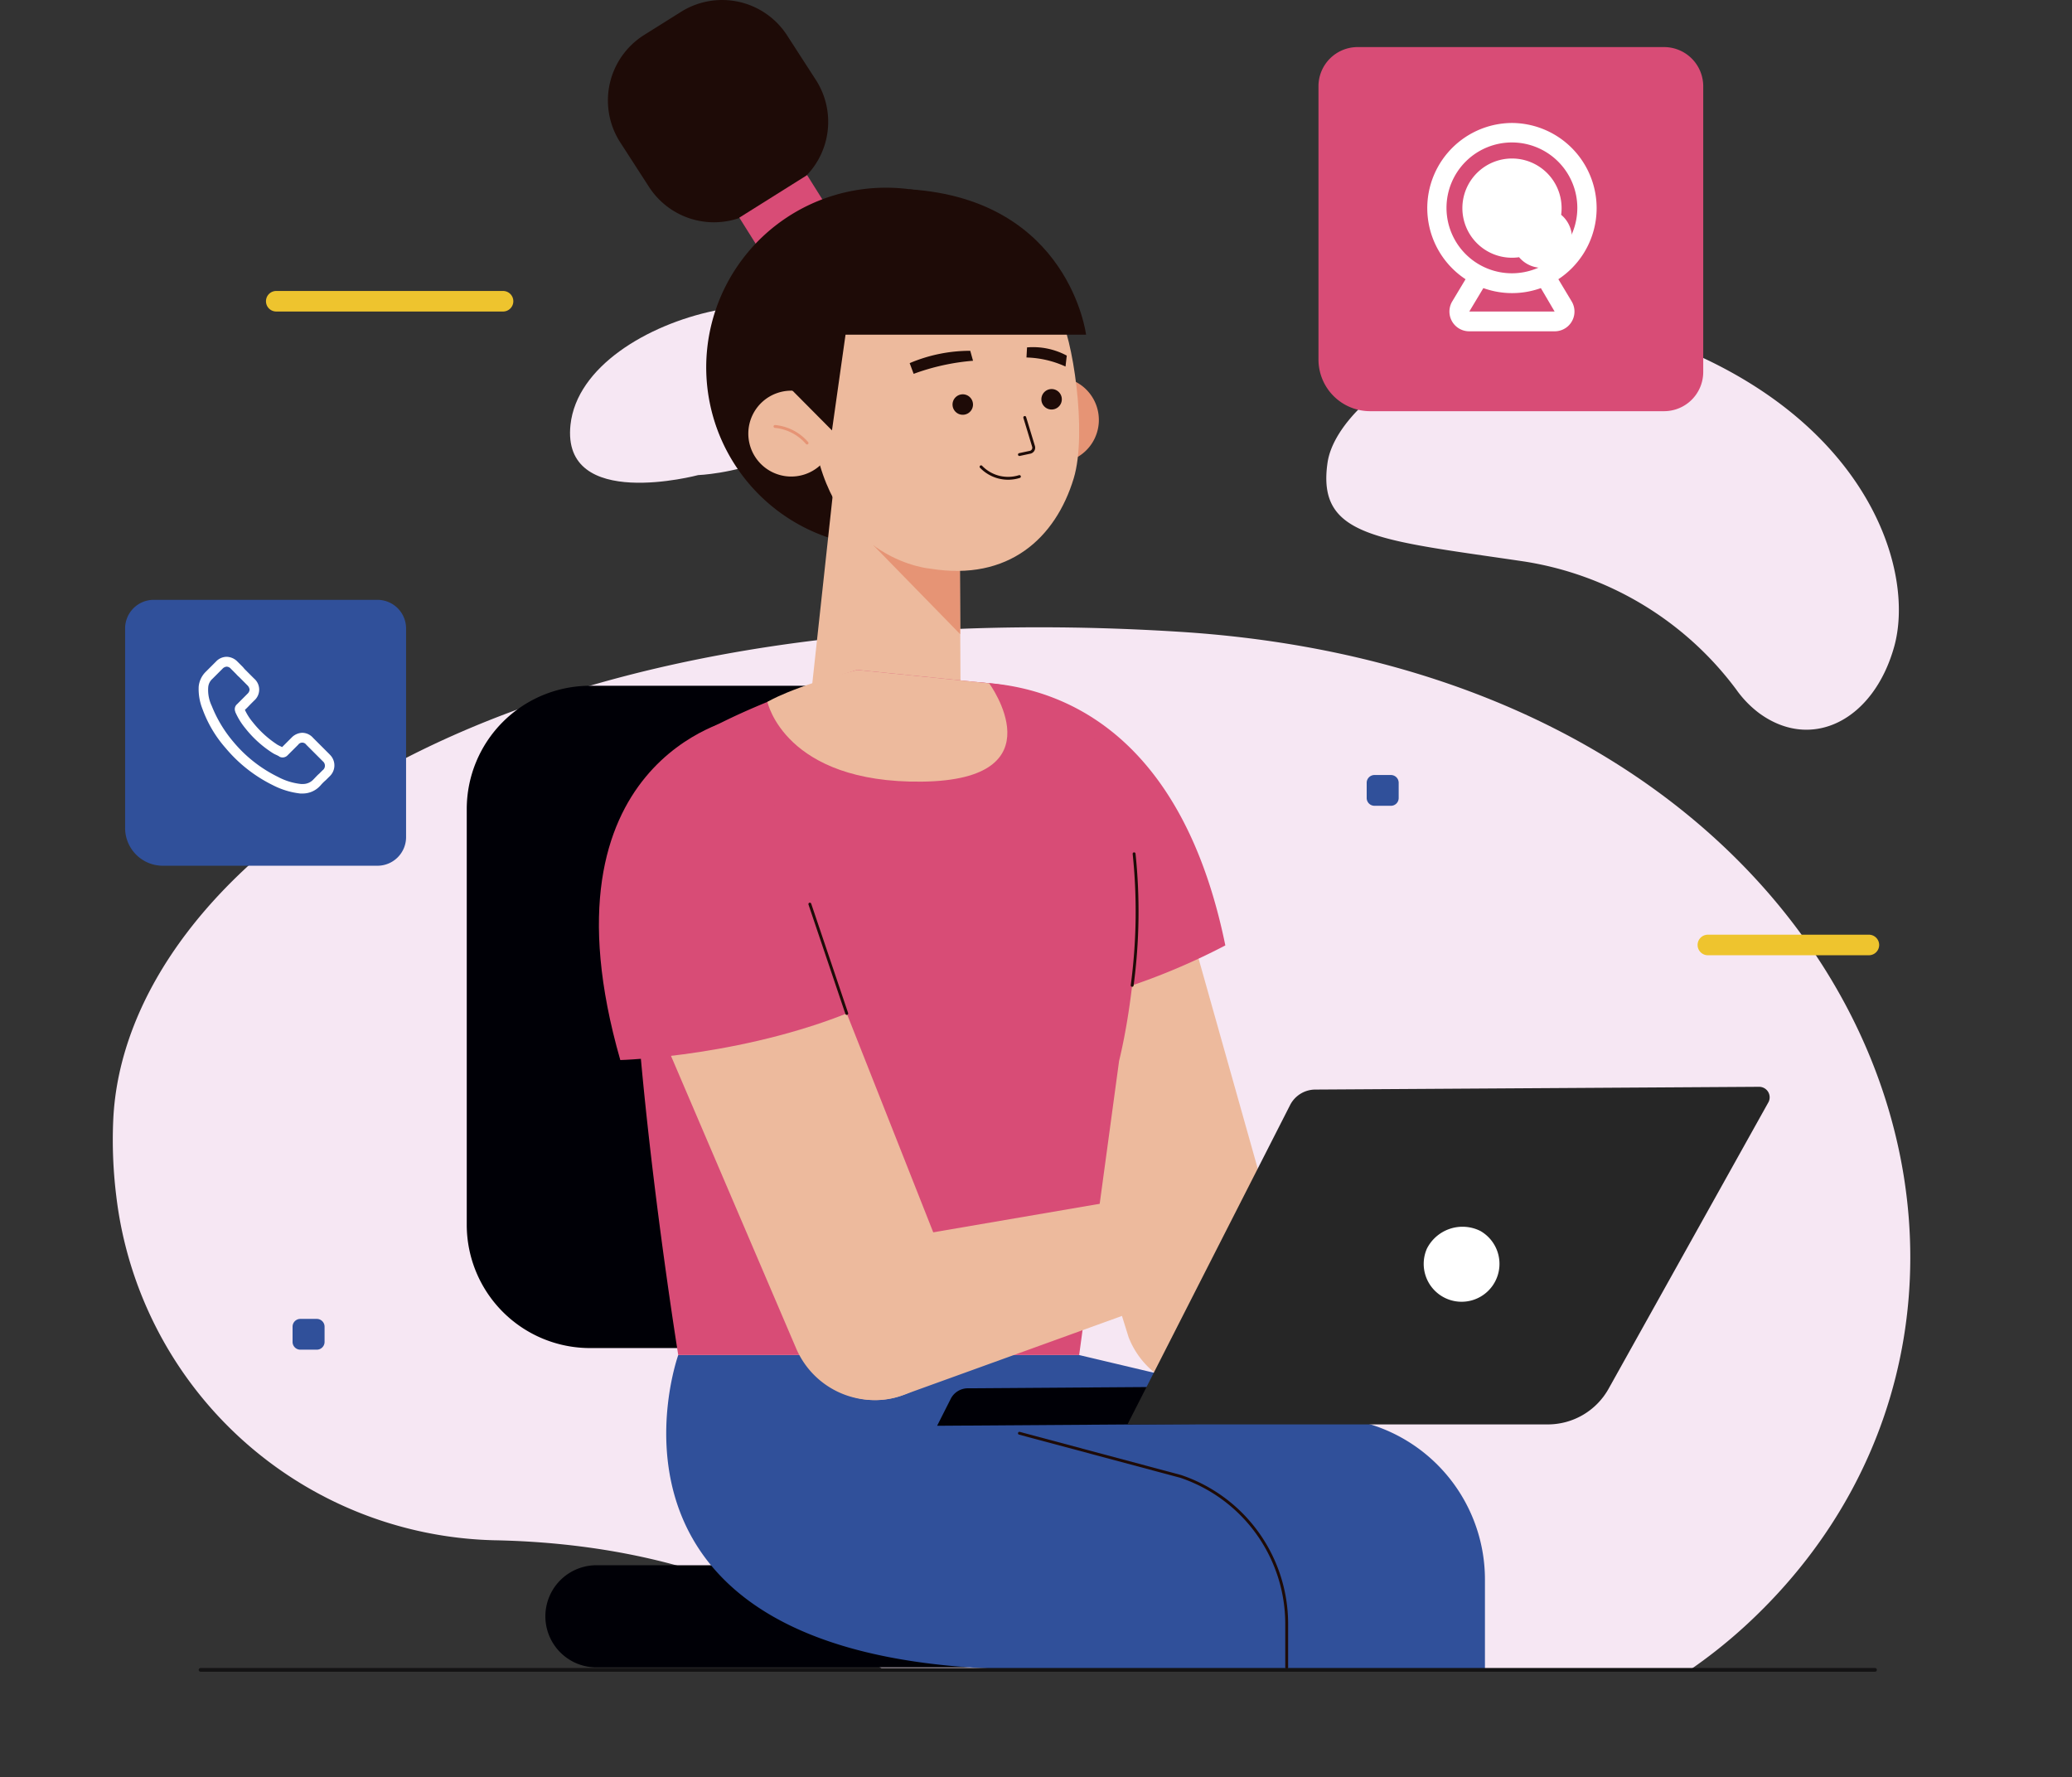 <svg id="Component_37_1" data-name="Component 37 – 1" xmlns="http://www.w3.org/2000/svg" xmlns:xlink="http://www.w3.org/1999/xlink" width="272.192" height="233.472" viewBox="0 0 272.192 233.472">
  <rect x="0" y="0" width="272.192" height="233.472" fill="#333333" stroke="none"/>
  <defs>
    <clipPath id="clip-path">
      <rect id="Rectangle_65" data-name="Rectangle 65" width="272.192" height="187.565" fill="none"/>
    </clipPath>
    <clipPath id="clip-path-2">
      <rect id="Rectangle_67" data-name="Rectangle 67" width="272.192" height="233.472" fill="none"/>
    </clipPath>
  </defs>
  <g id="Group_4350" data-name="Group 4350" transform="translate(0 31.792)">
    <g id="Group_4349" data-name="Group 4349" clip-path="url(#clip-path)">
      <path id="Path_202" data-name="Path 202" d="M108.282,191.861a83.072,83.072,0,0,0,49.288,16.42c15.375.065,45.235.458,67.435-20.123,45.946-42.592,16.554-124.625-74.628-130.346S11.77,89.309,10.346,121.995a59.707,59.707,0,0,0,.4,9.937A51.254,51.254,0,0,0,60.4,177.155c14.373.269,32.577,3.371,47.88,14.705" transform="translate(4.528 -6.613)" fill="#f6e7f3"/>
      <path id="Path_203" data-name="Path 203" d="M177.94,80.6a14.012,14.012,0,0,1-3.095-3.174,42.994,42.994,0,0,0-27.854-16.813c-19.274-2.858-27.259-3.182-25.835-12.982s25.22-24.621,48.4-14.19,28.714,28.829,26.034,38.379c-2.709,9.652-10.777,13.728-17.646,8.78" transform="translate(53.238 -18.646)" fill="#f6e7f3"/>
      <path id="Path_204" data-name="Path 204" d="M68.829,50.151S87,49.457,87.958,35.473s-34.245-7.157-35.895,8.061c-1.238,11.424,16.766,6.617,16.766,6.617" transform="translate(22.881 -19.532)" fill="#f6e7f3"/>
    </g>
  </g>
  <g id="Group_4352" data-name="Group 4352">
    <g id="Group_4351" data-name="Group 4351" clip-path="url(#clip-path-2)">
      <path id="Path_205" data-name="Path 205" d="M55.407,29.242H25.614a1.348,1.348,0,1,1,0-2.7H55.407a1.348,1.348,0,1,1,0,2.7" transform="translate(10.677 11.68)" fill="#eec42e"/>
      <path id="Path_206" data-name="Path 206" d="M177.368,87.965H156.216a1.348,1.348,0,1,1,0-2.7h21.152a1.348,1.348,0,1,1,0,2.7" transform="translate(68.142 37.519)" fill="#eec42e"/>
      <path id="Path_207" data-name="Path 207" d="M127.86,74.741H125.7a1.02,1.02,0,0,1-1.021-1.021v-2A1.02,1.02,0,0,1,125.7,70.7h2.161a1.019,1.019,0,0,1,1.02,1.021v2a1.019,1.019,0,0,1-1.02,1.021" transform="translate(54.859 31.109)" fill="#30509a"/>
      <path id="Path_208" data-name="Path 208" d="M29.872,124.358H27.711a1.02,1.02,0,0,1-1.021-1.021v-2a1.022,1.022,0,0,1,1.021-1.022h2.161a1.023,1.023,0,0,1,1.021,1.022v2a1.021,1.021,0,0,1-1.021,1.021" transform="translate(11.744 52.94)" fill="#30509a"/>
      <path id="Path_209" data-name="Path 209" d="M165.676,52.125H127.068a6.789,6.789,0,0,1-6.788-6.79V9.442a5.146,5.146,0,0,1,5.147-5.147h40.249a5.148,5.148,0,0,1,5.148,5.147V46.977a5.148,5.148,0,0,1-5.148,5.148" transform="translate(52.924 1.89)" fill="#d84c76"/>
      <path id="Path_210" data-name="Path 210" d="M141.333,11.217a11.187,11.187,0,0,0-6.1,20.526l-1.751,2.917a2.594,2.594,0,0,0,2.236,3.924h11.221a2.594,2.594,0,0,0,2.236-3.924l-1.751-2.917a11.187,11.187,0,0,0-6.1-20.526m5.61,24.772H135.723l1.849-3.08a11.157,11.157,0,0,0,7.554,0Zm-5.61-5.026a8.593,8.593,0,1,1,8.592-8.592,8.592,8.592,0,0,1-8.592,8.592" transform="translate(57.292 4.936)" fill="#fff"/>
      <path id="Path_211" data-name="Path 211" d="M139.925,14.46a6.517,6.517,0,1,0,6.517,6.516v-.032a6.516,6.516,0,0,0-6.517-6.484m0,10.44a3.94,3.94,0,1,0,0-.032Z" transform="translate(58.7 6.362)" fill="#fff"/>
      <path id="Path_212" data-name="Path 212" d="M44.565,89.649H16.371a4.959,4.959,0,0,1-4.958-4.958V58.478a3.758,3.758,0,0,1,3.758-3.758H44.565a3.759,3.759,0,0,1,3.758,3.758V85.89a3.759,3.759,0,0,1-3.758,3.758" transform="translate(5.022 24.077)" fill="#30509a"/>
      <path id="Path_213" data-name="Path 213" d="M35.347,72.752l-2.192-2.19a1.917,1.917,0,0,0-1.408-.665,2.029,2.029,0,0,0-1.408.626l-1.251,1.251-.235-.117a3.8,3.8,0,0,1-.392-.2,13.479,13.479,0,0,1-3.247-2.974,7.126,7.126,0,0,1-1.017-1.6c.312-.274.586-.588.86-.86l.353-.353a1.907,1.907,0,0,0,0-2.894l-1.1-1.1a3.554,3.554,0,0,1-.351-.392l-.743-.743a2.029,2.029,0,0,0-1.408-.626,1.934,1.934,0,0,0-1.408.626l-1.371,1.369a3.143,3.143,0,0,0-.9,1.917,7.094,7.094,0,0,0,.508,2.974,16,16,0,0,0,3.051,5.125,19.024,19.024,0,0,0,6.26,4.89,10.4,10.4,0,0,0,3.521,1.056h.274a3.1,3.1,0,0,0,2.347-1.017l.039-.039a6.012,6.012,0,0,1,.7-.7c.157-.157.353-.353.51-.508a1.965,1.965,0,0,0,0-2.857m-.9,2.035c-.157.157-.314.312-.469.469-.275.235-.508.508-.783.783a1.86,1.86,0,0,1-1.408.586h-.194a8.268,8.268,0,0,1-3.053-.939,17.814,17.814,0,0,1-5.829-4.578,16.981,16.981,0,0,1-2.856-4.733,4.846,4.846,0,0,1-.469-2.425,1.652,1.652,0,0,1,.547-1.135l1.331-1.331a.827.827,0,0,1,.549-.274.745.745,0,0,1,.547.274l.7.7a3.58,3.58,0,0,0,.392.39l1.094,1.1a.918.918,0,0,1,.274.549.817.817,0,0,1-.274.547l-.351.353-.978.978-.04.039a.859.859,0,0,0-.235.978v.039a9.041,9.041,0,0,0,1.292,2.112,14.485,14.485,0,0,0,3.56,3.247,3.133,3.133,0,0,0,.508.274,3.959,3.959,0,0,1,.392.2l.039.039a.9.9,0,0,0,1.1-.194L31.2,71.462a.645.645,0,0,1,1.057,0l2.19,2.19a.742.742,0,0,1,0,1.135" transform="translate(7.973 26.365)" fill="#fff"/>
      <path id="Path_214" data-name="Path 214" d="M101.014,149.559H58.781a16.2,16.2,0,0,1-16.2-16.2v-54.6a16.2,16.2,0,0,1,16.2-16.2h42.232a16.2,16.2,0,0,1,16.2,16.2v54.6a16.2,16.2,0,0,1-16.2,16.2" transform="translate(18.735 27.526)" fill="#000006"/>
      <path id="Path_215" data-name="Path 215" d="M56.462,142.788h48.049a6.709,6.709,0,1,1,0,13.418H56.462a6.709,6.709,0,1,1,0-13.418" transform="translate(21.891 62.827)" fill="#000006"/>
      <path id="Path_216" data-name="Path 216" d="M79.636,24.607l-4.844,3.038A10.161,10.161,0,0,1,60.784,24.44L57.012,18.6A10.161,10.161,0,0,1,60.218,4.594l4.844-3.038A10.161,10.161,0,0,1,79.07,4.761L82.843,10.6a10.162,10.162,0,0,1-3.207,14.008" transform="translate(24.401 0)" fill="#1e0b07"/>
      <rect id="Rectangle_66" data-name="Rectangle 66" width="10.514" height="4.427" transform="translate(97.122 28.591) rotate(-32.108)" fill="#d84c76"/>
      <path id="Path_217" data-name="Path 217" d="M111.623,40.641A23.6,23.6,0,1,1,88.029,17.123a23.556,23.556,0,0,1,23.594,23.518" transform="translate(28.351 7.534)" fill="#1e0b07"/>
      <path id="Path_218" data-name="Path 218" d="M92.7,41.813a5.64,5.64,0,1,0,3.57-7.132,5.638,5.638,0,0,0-3.57,7.132" transform="translate(40.663 15.132)" fill="#e69475"/>
      <path id="Path_219" data-name="Path 219" d="M78.2,20.2s7.6-4.764,21.292,2.521c12.489,6.65,2.546,15.935,2.546,15.935Z" transform="translate(34.407 8.213)" fill="#1e0b07"/>
      <path id="Path_220" data-name="Path 220" d="M64.639,41.893C65.393,53.864,76.344,63.339,88.908,63S111.4,52.663,111.071,40.672,100.3,19.236,87.736,19.576s-24.183,5.089-23.1,22.317" transform="translate(28.41 8.609)" fill="#1e0b07"/>
      <path id="Path_221" data-name="Path 221" d="M93.717,53.594l.137,26.119-20.3-.547,4.183-38.522Z" transform="translate(32.365 17.883)" fill="#edba9d"/>
      <path id="Path_222" data-name="Path 222" d="M91.077,61.421,79.666,49.734l11.375,1.092Z" transform="translate(35.053 21.883)" fill="#e69475"/>
      <path id="Path_223" data-name="Path 223" d="M103.674,26.727c1.518,1.215,1.882,3.218,2.943,4.84,1.716,2.622,3.758,15.466,1.925,21.5-2.382,7.844-8.546,13.527-18.8,11.863,0,0-12.259-.9-15.192-16.321-4.673-24.564,16.118-32.282,29.124-21.879" transform="translate(32.507 9.776)" fill="#edba9d"/>
      <path id="Path_224" data-name="Path 224" d="M93.7,38.084l1.162,3.823a.615.615,0,0,1-.42.737L93,42.954" transform="translate(40.919 16.757)" fill="none" stroke="#1e0b07" stroke-linecap="round" stroke-linejoin="round" stroke-width="0.378"/>
      <path id="Path_225" data-name="Path 225" d="M86.905,37.461a1.344,1.344,0,1,0,1.189-1.482,1.346,1.346,0,0,0-1.189,1.482" transform="translate(38.235 15.827)" fill="#1e0b07"/>
      <path id="Path_226" data-name="Path 226" d="M95.008,36.98A1.344,1.344,0,1,0,96.2,35.5a1.346,1.346,0,0,0-1.189,1.483" transform="translate(41.8 15.615)" fill="#1e0b07"/>
      <path id="Path_227" data-name="Path 227" d="M89.5,42.582a4.925,4.925,0,0,0,5.037,1.283" transform="translate(39.38 18.736)" fill="none" stroke="#1e0b07" stroke-linecap="round" stroke-linejoin="round" stroke-width="0.378"/>
      <path id="Path_228" data-name="Path 228" d="M82.986,33.622A20.348,20.348,0,0,1,90.946,32l.363,1.31a29.439,29.439,0,0,0-7.8,1.719Z" transform="translate(36.514 14.081)" fill="#1e0b07"/>
      <path id="Path_229" data-name="Path 229" d="M98.934,32.786a9.349,9.349,0,0,0-5.219-1.077l-.073,1.325a13.143,13.143,0,0,1,5.129,1.189Z" transform="translate(41.203 13.927)" fill="#1e0b07"/>
      <path id="Path_230" data-name="Path 230" d="M68.555,43.059a5.64,5.64,0,1,0,3.57-7.131,5.641,5.641,0,0,0-3.57,7.131" transform="translate(30.037 15.681)" fill="#edba9d"/>
      <path id="Path_231" data-name="Path 231" d="M70.7,38.9a6.372,6.372,0,0,1,4.213,2.18" transform="translate(31.108 17.118)" fill="none" stroke="#e69475" stroke-linecap="round" stroke-linejoin="round" stroke-width="0.378"/>
      <path id="Path_232" data-name="Path 232" d="M73.626,36.365h36.652S108.087,18.635,87.1,17.271L73.99,27.014Z" transform="translate(32.396 7.599)" fill="#1e0b07"/>
      <path id="Path_233" data-name="Path 233" d="M80.39,27.68,78.027,44.36,71.06,37.344l1.616-9.664Z" transform="translate(31.267 12.179)" fill="#1e0b07"/>
      <path id="Path_234" data-name="Path 234" d="M62.356,123.613S47.79,164.155,107.178,164.9h61.151V153.1a21.322,21.322,0,0,0-16.407-20.749l-36.894-8.738Z" transform="translate(26.743 54.39)" fill="#30509a"/>
      <path id="Path_235" data-name="Path 235" d="M93,130.748l21.2,5.672A20.459,20.459,0,0,1,128.111,155.8v5.7" transform="translate(40.919 57.529)" fill="none" stroke="#1e0b07" stroke-linecap="round" stroke-linejoin="round" stroke-width="0.378"/>
      <path id="Path_236" data-name="Path 236" d="M93,92.591l14.345,45.979a11.192,11.192,0,0,0,21.2-7.1L115.265,84.312Z" transform="translate(40.919 37.097)" fill="#edba9d"/>
      <path id="Path_237" data-name="Path 237" d="M85.194,62.663s29.932-6.748,38.288,34.141a87.269,87.269,0,0,1-29.372,9.228Z" transform="translate(37.486 27.389)" fill="#d84c76"/>
      <path id="Path_238" data-name="Path 238" d="M87.237,61.11S62.554,68.451,59.386,75.866c-5.658,13.239,4.346,75.247,4.346,75.247H116.4l5.247-38.657s4.532-17.489.909-33.906a20.211,20.211,0,0,0-17.744-15.661Z" transform="translate(25.367 26.889)" fill="#d84c76"/>
      <path id="Path_239" data-name="Path 239" d="M70.01,65.314s2.984-1.885,11.789-4.2l17.339,1.754s9.3,12.685-8.784,12.921S70.01,65.314,70.01,65.314" transform="translate(30.805 26.889)" fill="#edba9d"/>
      <path id="Path_240" data-name="Path 240" d="M103.285,95.169a72.992,72.992,0,0,0,.252-17.284" transform="translate(45.446 34.27)" fill="none" stroke="#1e0b07" stroke-linecap="round" stroke-linejoin="round" stroke-width="0.378"/>
      <path id="Path_241" data-name="Path 241" d="M81.775,86.49l17.7,44.791a11.192,11.192,0,0,1-20.959,7.785L59.245,94.027Z" transform="translate(26.068 38.056)" fill="#edba9d"/>
      <path id="Path_242" data-name="Path 242" d="M72.575,65.571S46.145,71.013,57.448,110.4c0,0,17.182-.462,32.253-7.171Z" transform="translate(24.04 28.851)" fill="#d84c76"/>
      <line id="Line_6" data-name="Line 6" x1="4.851" y1="14.37" transform="translate(106.386 118.764)" fill="none" stroke="#1e0b07" stroke-linecap="round" stroke-linejoin="round" stroke-width="0.378"/>
      <path id="Path_243" data-name="Path 243" d="M125.984,108.207l-44.3,7.589a10.3,10.3,0,1,0,4.772,19.918l41.155-14.878Z" transform="translate(32.002 47.611)" fill="#edba9d"/>
      <path id="Path_244" data-name="Path 244" d="M109.712,108.617s15.823-4.732,20.936,3.576c3.624,5.891,2.832,12.321,2.065,15.564a2.745,2.745,0,0,1-5.4-.92l.461-4.173s-15.932,8.434-16.435-1.417Z" transform="translate(48.274 47.201)" fill="#edba9d"/>
      <path id="Path_245" data-name="Path 245" d="M85.491,131.631l33.931-.23-.029-4.9-29.876.207a2.526,2.526,0,0,0-2.239,1.385Z" transform="translate(37.616 55.662)" fill="#000006"/>
      <path id="Path_246" data-name="Path 246" d="M187.076,101.135,166.062,138.8a9.143,9.143,0,0,1-7.988,4.692H102.856l21.362-41.95a3.727,3.727,0,0,1,3.3-2.036l58.309-.363a1.382,1.382,0,0,1,1.248,1.993" transform="translate(45.257 43.623)" fill="#262626"/>
      <path id="Path_247" data-name="Path 247" d="M130.413,114.794a4.977,4.977,0,1,0,7.02-2.32,5.244,5.244,0,0,0-7.02,2.32" transform="translate(57.036 49.228)" fill="#fff"/>
      <line id="Line_7" data-name="Line 7" x1="219.973" transform="translate(26.343 219.358)" fill="none" stroke="#141314" stroke-linecap="round" stroke-linejoin="round" stroke-width="0.487"/>
    </g>
  </g>
</svg>
